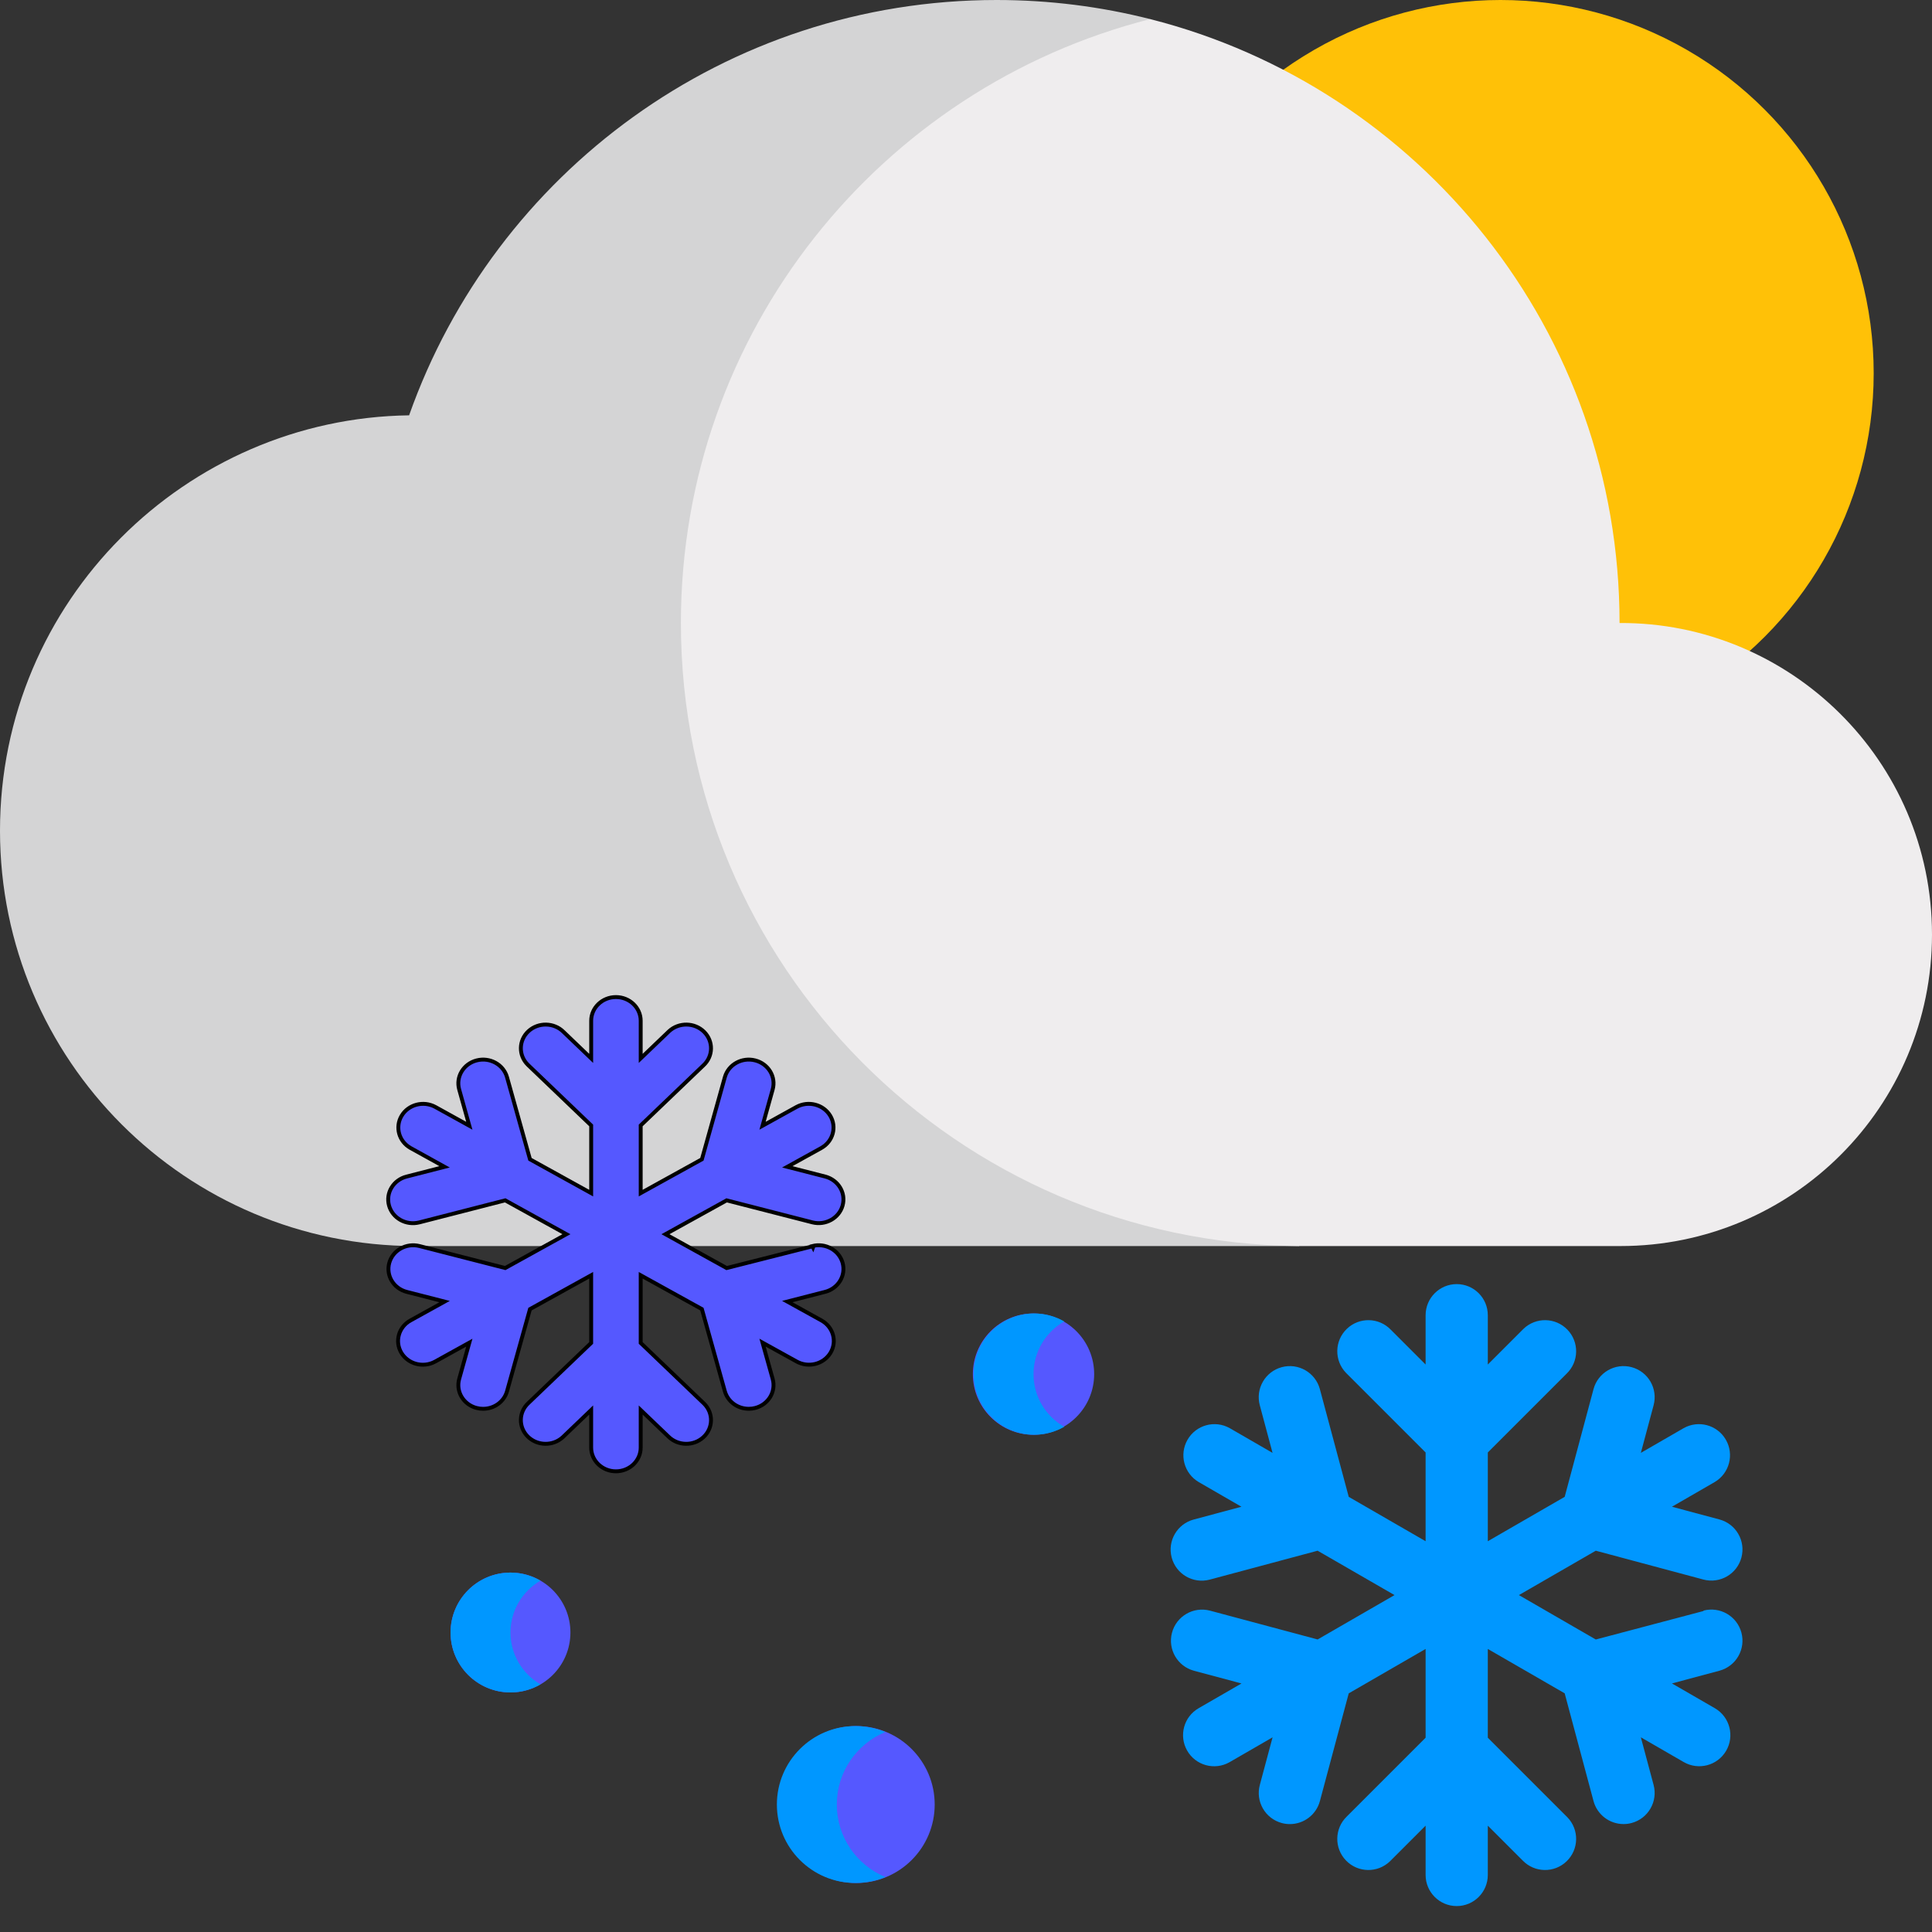 <svg xmlns="http://www.w3.org/2000/svg" xmlns:xlink="http://www.w3.org/1999/xlink" xmlns:svgjs="http://svgjs.com/svgjs" version="1.1" width="512" height="512" x="0" y="0" viewBox="0 0 497 497" style="enable-background:new 0 0 512 512" xml:space="preserve" class=""><rect x="0" y="0" width="497" height="497" fill="#333333" stroke="none"/><g><circle xmlns="http://www.w3.org/2000/svg" style="" cx="386" cy="96" r="96" fill="#ffc107" data-original="#ffc107"/>
<path xmlns="http://www.w3.org/2000/svg" d="m295.88 4.914c-12.642-3.206-25.876-4.914-39.502-4.914-69.776 0-129.126 44.596-151.133 106.835v.007c-57.35.76-105.245 47.61-105.245 106.853 0 59.01 47.837 106.847 106.847 106.847h227.356z" fill="#d4d4d5" data-original="#d4d4d5" style=""/><path xmlns="http://www.w3.org/2000/svg" d="m416.626 160.267c-.004-75.047-51.455-137.779-120.746-155.353-69.387 17.617-120.719 80.491-120.719 155.359 0 88.107 71.092 159.6 159.042 160.269h82.662c44.258 0 80.135-35.878 80.135-80.136 0-44.837-36.644-80.373-80.374-80.139z" fill="#efedee" data-original="#efedee" style=""/><path xmlns="http://www.w3.org/2000/svg" stroke="null" d="m209.274 320.542l-22.345,5.661l-15.743,-8.711l15.743,-8.705l22.054,5.661c3.402,0.856 6.884,-1.093 7.777,-4.352c0.887,-3.237 -1.114,-6.553 -4.484,-7.434l-9.75,-2.501l8.744,-4.837c3.034,-1.704 4.051,-5.441 2.272,-8.348c-1.762,-2.878 -5.612,-3.867 -8.641,-2.217l-8.744,4.837l2.611,-9.339c0.911,-3.254 -1.105,-6.6 -4.503,-7.472c-3.398,-0.872 -6.891,1.058 -7.801,4.313l-5.904,21.124l-15.743,8.705l0,-17.409l16.144,-15.463c2.53,-2.341 2.6,-6.202 0.156,-8.625c-2.444,-2.423 -6.475,-2.49 -9.005,-0.149c-0.053,0.049 -0.105,0.098 -0.156,0.149l-7.139,6.838l0,-9.675c0,-3.369 -2.852,-6.1 -6.369,-6.1s-6.369,2.731 -6.369,6.1l0,9.675l-7.139,-6.838c-2.444,-2.423 -6.475,-2.49 -9.005,-0.149c-2.53,2.341 -2.6,6.202 -0.156,8.625c0.051,0.051 0.103,0.101 0.156,0.149l16.144,15.463l0,17.409l-15.743,-8.705l-5.91,-21.124c-0.911,-3.254 -4.404,-5.185 -7.801,-4.313c-3.398,0.872 -5.413,4.218 -4.503,7.472l2.611,9.339l-8.744,-4.837c-3.058,-1.665 -6.946,-0.64 -8.684,2.289c-1.722,2.901 -0.69,6.589 2.315,8.276l8.744,4.837l-9.75,2.501c-3.402,0.856 -5.436,4.191 -4.542,7.449c0.893,3.258 4.375,5.206 7.777,4.351c0.019,-0.005 0.039,-0.01 0.058,-0.015l22.054,-5.661l15.749,8.705l-15.743,8.705l-22.054,-5.655c-3.402,-0.856 -6.884,1.093 -7.777,4.351c-0.887,3.237 1.114,6.554 4.484,7.434l9.75,2.501l-8.744,4.837c-3.058,1.665 -4.128,5.389 -2.39,8.317c1.738,2.929 5.626,3.954 8.684,2.289c0.025,-0.014 0.049,-0.027 0.074,-0.041l8.744,-4.837l-2.611,9.339c-0.911,3.254 1.104,6.599 4.501,7.472c0.001,0 0.001,0 0.002,0c0.54,0.14 1.097,0.21 1.656,0.207c2.88,-0.002 5.4,-1.856 6.146,-4.52l5.904,-21.124l15.743,-8.711l0,17.409l-16.144,15.463c-2.53,2.34 -2.6,6.202 -0.156,8.625c2.443,2.423 6.475,2.49 9.005,0.149c0.053,-0.049 0.105,-0.099 0.156,-0.149l7.139,-6.838l0,9.675c0,3.369 2.852,6.1 6.369,6.1c3.517,0 6.369,-2.731 6.369,-6.1l0,-9.675l7.139,6.838c2.444,2.423 6.475,2.49 9.005,0.149c2.53,-2.341 2.6,-6.202 0.156,-8.625c-0.051,-0.05 -0.103,-0.101 -0.156,-0.149l-16.144,-15.463l0,-17.409l15.743,8.705l5.904,21.124c0.746,2.664 3.265,4.518 6.146,4.52c0.559,0.003 1.116,-0.067 1.656,-0.207c3.398,-0.872 5.413,-4.217 4.503,-7.471c0,-0.001 0,-0.001 0,-0.002l-2.611,-9.339l8.744,4.837c3.034,1.704 6.936,0.73 8.715,-2.176c1.779,-2.906 0.762,-6.644 -2.272,-8.348c-0.025,-0.014 -0.049,-0.027 -0.074,-0.041l-8.744,-4.837l9.75,-2.501c3.394,-0.887 5.394,-4.24 4.468,-7.49c-0.919,-3.228 -4.382,-5.145 -7.761,-4.295l0.171,0.345l0.12,-0.337z" fill="#5558ff" id="svg_1"/>

<path xmlns="http://www.w3.org/2000/svg" d="M 438.58 414.331 L 410.51 421.755 L 390.734 410.331 L 410.51 398.915 L 438.214 406.339 C 442.488 407.461 446.861 404.906 447.983 400.632 C 449.097 396.387 446.584 392.038 442.35 390.883 L 430.102 387.603 L 441.086 381.259 C 444.897 379.024 446.175 374.123 443.94 370.311 C 441.726 366.536 436.89 365.24 433.086 367.403 L 422.102 373.747 L 425.382 361.499 C 426.526 357.231 423.994 352.843 419.726 351.699 C 415.458 350.555 411.07 353.087 409.926 357.355 L 402.51 385.059 L 382.734 396.475 L 382.734 373.643 L 403.014 353.363 C 406.192 350.293 406.28 345.229 403.21 342.051 C 400.14 338.873 395.076 338.785 391.898 341.855 C 391.832 341.919 391.766 341.984 391.702 342.051 L 382.734 351.019 L 382.734 338.331 C 382.734 333.913 379.152 330.331 374.734 330.331 S 366.734 333.913 366.734 338.331 L 366.734 351.019 L 357.766 342.051 C 354.696 338.873 349.632 338.785 346.454 341.855 C 343.276 344.925 343.188 349.989 346.258 353.167 C 346.322 353.234 346.388 353.299 346.454 353.363 L 366.734 373.643 L 366.734 396.475 L 346.958 385.059 L 339.534 357.355 C 338.39 353.087 334.002 350.555 329.734 351.699 C 325.466 352.843 322.934 357.231 324.078 361.499 L 327.358 373.747 L 316.374 367.403 C 312.533 365.22 307.649 366.563 305.466 370.405 C 303.303 374.21 304.599 379.046 308.374 381.259 L 319.358 387.603 L 307.11 390.883 C 302.837 392.005 300.282 396.379 301.404 400.652 C 302.526 404.925 306.9 407.48 311.173 406.358 C 311.197 406.352 311.222 406.345 311.246 406.338 L 338.95 398.914 L 358.734 410.33 L 338.958 421.746 L 311.254 414.33 C 306.981 413.208 302.607 415.763 301.485 420.036 C 300.371 424.281 302.884 428.631 307.118 429.786 L 319.366 433.066 L 308.382 439.41 C 304.541 441.593 303.197 446.477 305.38 450.318 C 307.563 454.159 312.447 455.503 316.288 453.32 C 316.319 453.302 316.35 453.284 316.381 453.266 L 327.365 446.922 L 324.085 459.17 C 322.94 463.437 325.472 467.825 329.739 468.969 C 329.74 468.969 329.74 468.969 329.741 468.969 C 330.419 469.153 331.119 469.245 331.821 469.241 C 335.439 469.238 338.604 466.807 339.541 463.313 L 346.957 435.609 L 366.733 424.185 L 366.733 447.017 L 346.453 467.297 C 343.275 470.366 343.187 475.431 346.257 478.609 C 349.326 481.787 354.391 481.875 357.569 478.805 C 357.636 478.741 357.701 478.675 357.765 478.609 L 366.733 469.641 L 366.733 482.329 C 366.733 486.747 370.315 490.329 374.733 490.329 C 379.151 490.329 382.733 486.747 382.733 482.329 L 382.733 469.641 L 391.701 478.609 C 394.771 481.787 399.835 481.875 403.013 478.805 C 406.191 475.735 406.279 470.671 403.209 467.493 C 403.145 467.427 403.08 467.361 403.013 467.297 L 382.733 447.017 L 382.733 424.185 L 402.509 435.601 L 409.925 463.305 C 410.862 466.799 414.027 469.23 417.645 469.233 C 418.347 469.237 419.047 469.145 419.725 468.961 C 423.993 467.817 426.525 463.431 425.381 459.163 C 425.381 459.162 425.381 459.162 425.381 459.161 L 422.101 446.913 L 433.085 453.257 C 436.896 455.492 441.798 454.214 444.033 450.403 C 446.268 446.592 444.99 441.69 441.179 439.455 C 441.148 439.437 441.117 439.419 441.086 439.401 L 430.102 433.057 L 442.35 429.777 C 446.613 428.614 449.126 424.216 447.963 419.954 C 446.808 415.72 442.459 413.207 438.214 414.321 L 438.429 414.773 L 438.58 414.331 z" fill="#0097ff" id="svg_1"/><circle xmlns="http://www.w3.org/2000/svg" cx="220.265" cy="464.207" r="20.181" fill="#5558ff" data-original="#dfebfa" style="" class=""/>
<path d="m215.265 464.207c0-8.415 5.154-15.62 12.474-18.649-2.375-.983-4.976-1.532-7.707-1.532-11.146 0-20.181 9.035-20.181 20.181s9.035 20.181 20.181 20.181c2.731 0 5.332-.549 7.707-1.532-7.32-3.028-12.474-10.234-12.474-18.649z" fill="#0097ff" data-original="#b1dbfc" style="" class=""/>
<circle xmlns="http://www.w3.org/2000/svg" cx="131.323" cy="419.958" r="15.415" fill="#5558ff" data-original="#dfebfa" style="" class=""/><path xmlns="http://www.w3.org/2000/svg" d="m131.323 419.958c0-5.702 3.104-10.669 7.707-13.335-2.269-1.314-4.896-2.079-7.707-2.079-8.513 0-15.415 6.901-15.415 15.415 0 8.513 6.901 15.414 15.415 15.414 2.811 0 5.438-.765 7.707-2.079-4.602-2.667-7.707-7.634-7.707-13.336z" fill="#0097ff" data-original="#b1dbfc" style="" class=""/>
<circle xmlns="http://www.w3.org/2000/svg" cx="265.87" cy="353.486" r="15.601" fill="#5558ff" data-original="#dfebfa" style="" class=""/>
<path d="m265.87 353.486c0-5.81 3.183-10.869 7.894-13.554-2.275-1.297-4.901-2.047-7.707-2.047-8.616 0-15.601 6.985-15.601 15.601s6.985 15.601 15.601 15.601c2.806 0 5.432-.751 7.707-2.047-4.711-2.685-7.894-7.744-7.894-13.554z" fill="#0097ff" data-original="#b1dbfc" style="" class=""/>

</g></svg>